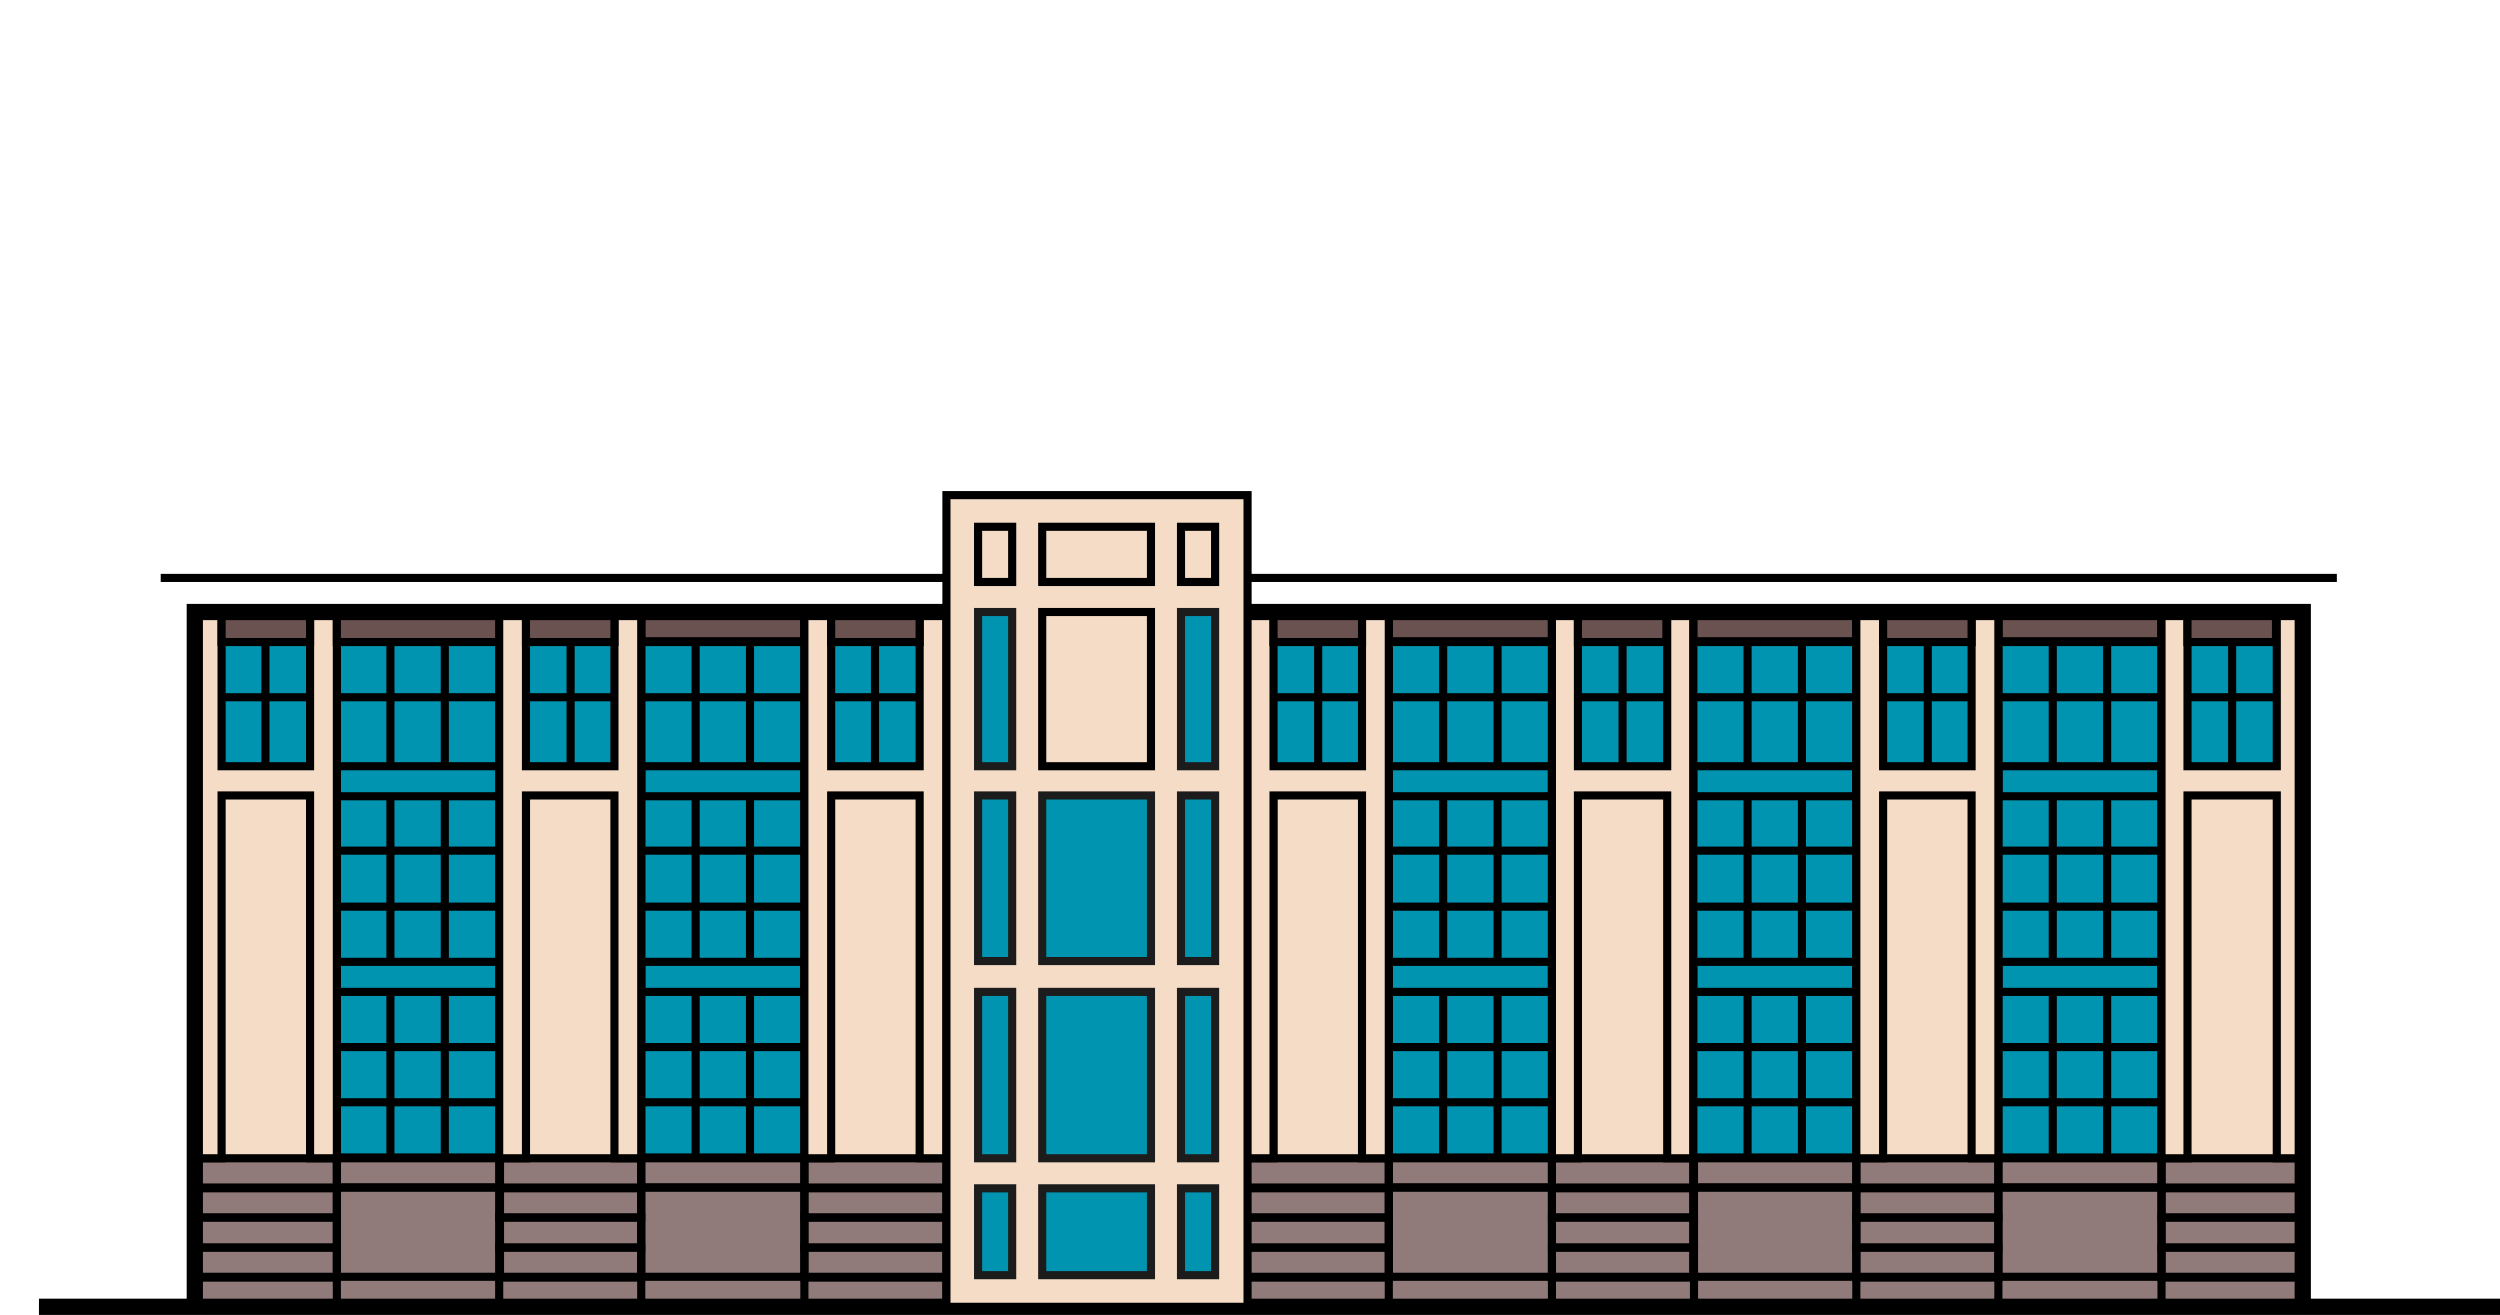 <?xml version="1.0" encoding="utf-8"?>
<!-- Generator: Adobe Illustrator 19.0.0, SVG Export Plug-In . SVG Version: 6.00 Build 0)  -->
<svg version="1.1" id="Layer_1" xmlns="http://www.w3.org/2000/svg" xmlns:xlink="http://www.w3.org/1999/xlink" x="0px" y="0px"
	 viewBox="-143 339.9 308 162" style="enable-background:new -143 339.9 308 162;" xml:space="preserve">
<style type="text/css">
	.st0{fill:#0094B1;}
	.st1{fill:#917A7A;}
	.st2{fill:#F4DCC6;}
	.st3{fill:none;stroke:#000000;stroke-width:2;stroke-miterlimit:10;}
	.st4{fill:none;stroke:#000000;stroke-miterlimit:10;}
	.st5{fill:#F4DCC6;stroke:#000000;stroke-miterlimit:10;}
	.st6{fill:#6A5250;stroke:#000000;stroke-miterlimit:10;}
	.st7{fill:#0094B1;stroke:#1C1C1C;stroke-miterlimit:10;}
</style>
<rect x="-118" y="418.9" class="st0" width="258.7" height="82.9"/>
<rect x="-119" y="482.6" class="st1" width="259.8" height="18.3"/>
<rect x="-115.7" y="437.9" class="st2" width="10.9" height="44.7"/>
<rect x="-78.2" y="437.9" class="st2" width="10.9" height="44.7"/>
<rect x="-40.6" y="437.9" class="st2" width="10.9" height="44.7"/>
<rect x="14.4" y="437.9" class="st2" width="10.9" height="44.7"/>
<rect x="51.4" y="437.9" class="st2" width="10.9" height="44.7"/>
<rect x="89" y="437.9" class="st2" width="10.9" height="44.7"/>
<rect x="126.5" y="437.9" class="st2" width="10.9" height="44.7"/>
<line id="XMLID_1064_" class="st3" x1="-138.2" y1="500.9" x2="165" y2="500.9"/>
<g id="XMLID_976_">
	<rect id="XMLID_1021_" x="-101.5" y="415.3" class="st4" width="20.1" height="67.3"/>
	<rect id="XMLID_1016_" x="-101.5" y="434.3" class="st4" width="20.1" height="3.7"/>
	<line id="XMLID_1000_" class="st4" x1="-101.5" y1="418.9" x2="-81.5" y2="418.9"/>
	<rect id="XMLID_1019_" x="-101.5" y="458.4" class="st4" width="20.1" height="3.7"/>
	<rect id="XMLID_1036_" x="-101.5" y="482.5" class="st4" width="20.1" height="3.7"/>
	<g id="XMLID_1037_">
		<rect id="XMLID_1038_" x="-119" y="482.6" class="st4" width="17.5" height="3.7"/>
		<rect id="XMLID_1039_" x="-119" y="486.2" class="st4" width="17.5" height="3.7"/>
		<rect id="XMLID_1040_" x="-119" y="489.9" class="st4" width="17.5" height="3.7"/>
		<rect id="XMLID_1041_" x="-119" y="493.6" class="st4" width="17.5" height="3.7"/>
		<rect id="XMLID_1042_" x="-119" y="497.2" class="st4" width="17.5" height="3.7"/>
	</g>
	<line id="XMLID_1023_" class="st4" x1="-101.5" y1="444.7" x2="-81.5" y2="444.7"/>
	<line id="XMLID_1022_" class="st4" x1="-101.5" y1="425.8" x2="-81.5" y2="425.8"/>
	<polygon id="XMLID_1014_" class="st5" points="-104.8,415.3 -104.8,434.3 -115.7,434.3 -115.7,415.3 -119,415.3 -119,482.6 
		-115.7,482.6 -115.7,437.9 -104.8,437.9 -104.8,482.6 -101.5,482.6 -101.5,415.3 	"/>
	<rect id="XMLID_1015_" x="-115.7" y="415.3" class="st6" width="10.9" height="3.7"/>
	<rect id="XMLID_1_" x="-101.5" y="415.3" class="st6" width="20.1" height="3.7"/>
	<rect id="XMLID_2_" x="-64" y="415.3" class="st6" width="20.1" height="3.7"/>
	<rect id="XMLID_3_" x="28.1" y="415.3" class="st6" width="20.1" height="3.7"/>
	<rect id="XMLID_4_" x="65.6" y="415.3" class="st6" width="20.1" height="3.7"/>
	<rect id="XMLID_5_" x="103.2" y="415.3" class="st6" width="20.1" height="3.7"/>
	<line id="XMLID_1017_" class="st4" x1="-110.3" y1="418.9" x2="-110.3" y2="434.3"/>
	<line id="XMLID_1028_" class="st4" x1="-115.7" y1="425.8" x2="-104.8" y2="425.8"/>
	<line id="XMLID_1024_" class="st4" x1="-101.5" y1="451.6" x2="-81.5" y2="451.6"/>
	<line id="XMLID_1020_" class="st4" x1="-94.9" y1="437.9" x2="-94.9" y2="458.4"/>
	<line id="XMLID_1030_" class="st4" x1="-94.9" y1="418.9" x2="-94.9" y2="434.3"/>
	<line id="XMLID_1033_" class="st4" x1="-101.5" y1="468.9" x2="-81.5" y2="468.9"/>
	<line id="XMLID_1032_" class="st4" x1="-101.5" y1="475.7" x2="-81.5" y2="475.7"/>
	<line id="XMLID_1031_" class="st4" x1="-94.9" y1="462.1" x2="-94.9" y2="482.5"/>
	<line id="XMLID_1035_" class="st4" x1="-88.2" y1="437.9" x2="-88.2" y2="458.4"/>
	<line id="XMLID_1034_" class="st4" x1="-88.2" y1="418.9" x2="-88.2" y2="434.3"/>
	<line id="XMLID_1027_" class="st4" x1="-88.2" y1="462.1" x2="-88.2" y2="482.5"/>
	<rect id="XMLID_1018_" x="-101.5" y="486.2" class="st4" width="20.1" height="11"/>
</g>
<g id="XMLID_1029_">
	<rect id="XMLID_1071_" x="-64" y="415.3" class="st4" width="20.1" height="67.3"/>
	<rect id="XMLID_1070_" x="-64" y="434.3" class="st4" width="20.1" height="3.7"/>
	<line id="XMLID_1069_" class="st4" x1="-64" y1="418.9" x2="-43.9" y2="418.9"/>
	<rect id="XMLID_1068_" x="-64" y="458.4" class="st4" width="20.1" height="3.7"/>
	<rect id="XMLID_1067_" x="-64" y="482.5" class="st4" width="20.1" height="3.7"/>
	<g id="XMLID_1059_">
		<rect id="XMLID_1066_" x="-81.5" y="482.6" class="st4" width="17.5" height="3.7"/>
		<rect id="XMLID_1065_" x="-81.5" y="486.2" class="st4" width="17.5" height="3.7"/>
		<rect id="XMLID_1062_" x="-81.5" y="489.9" class="st4" width="17.5" height="3.7"/>
		<rect id="XMLID_1061_" x="-81.5" y="493.6" class="st4" width="17.5" height="3.7"/>
		<rect id="XMLID_1060_" x="-81.5" y="497.2" class="st4" width="17.5" height="3.7"/>
	</g>
	<line id="XMLID_1058_" class="st4" x1="-64" y1="444.7" x2="-43.9" y2="444.7"/>
	<line id="XMLID_1057_" class="st4" x1="-64" y1="425.8" x2="-43.9" y2="425.8"/>
	<polygon id="XMLID_1056_" class="st5" points="-67.3,415.3 -67.3,434.3 -78.2,434.3 -78.2,415.3 -81.5,415.3 -81.5,482.6 
		-78.2,482.6 -78.2,437.9 -67.3,437.9 -67.3,482.6 -64,482.6 -64,415.3 	"/>
	<rect id="XMLID_1055_" x="-78.2" y="415.3" class="st6" width="10.9" height="3.7"/>
	<line id="XMLID_1054_" class="st4" x1="-72.7" y1="418.9" x2="-72.7" y2="434.3"/>
	<line id="XMLID_1053_" class="st4" x1="-78.2" y1="425.8" x2="-67.3" y2="425.8"/>
	<line id="XMLID_1052_" class="st4" x1="-64" y1="451.6" x2="-43.9" y2="451.6"/>
	<line id="XMLID_1051_" class="st4" x1="-57.3" y1="437.9" x2="-57.3" y2="458.4"/>
	<line id="XMLID_1050_" class="st4" x1="-57.3" y1="418.9" x2="-57.3" y2="434.3"/>
	<line id="XMLID_1049_" class="st4" x1="-64" y1="468.9" x2="-43.9" y2="468.9"/>
	<line id="XMLID_1048_" class="st4" x1="-64" y1="475.7" x2="-43.9" y2="475.7"/>
	<line id="XMLID_1047_" class="st4" x1="-57.3" y1="462.1" x2="-57.3" y2="482.5"/>
	<line id="XMLID_1046_" class="st4" x1="-50.6" y1="437.9" x2="-50.6" y2="458.4"/>
	<line id="XMLID_1045_" class="st4" x1="-50.6" y1="418.9" x2="-50.6" y2="434.3"/>
	<line id="XMLID_1044_" class="st4" x1="-50.6" y1="462.1" x2="-50.6" y2="482.5"/>
	<rect id="XMLID_1043_" x="-64" y="486.2" class="st4" width="20.1" height="11"/>
</g>
<g id="XMLID_1113_">
	<rect id="XMLID_1140_" x="28.1" y="415.3" class="st4" width="20.1" height="67.3"/>
	<rect id="XMLID_1139_" x="28.1" y="434.3" class="st4" width="20.1" height="3.7"/>
	<line id="XMLID_1138_" class="st4" x1="28.1" y1="418.9" x2="48.2" y2="418.9"/>
	<rect id="XMLID_1137_" x="28.1" y="458.4" class="st4" width="20.1" height="3.7"/>
	<rect id="XMLID_1136_" x="28.1" y="482.5" class="st4" width="20.1" height="3.7"/>
	<g id="XMLID_1130_">
		<rect id="XMLID_1135_" x="10.6" y="482.6" class="st4" width="17.5" height="3.7"/>
		<rect id="XMLID_1134_" x="10.6" y="486.2" class="st4" width="17.5" height="3.7"/>
		<rect id="XMLID_1133_" x="10.6" y="489.9" class="st4" width="17.5" height="3.7"/>
		<rect id="XMLID_1132_" x="10.6" y="493.6" class="st4" width="17.5" height="3.7"/>
		<rect id="XMLID_1131_" x="10.6" y="497.2" class="st4" width="17.5" height="3.7"/>
	</g>
	<line id="XMLID_1129_" class="st4" x1="28.1" y1="444.7" x2="48.2" y2="444.7"/>
	<line id="XMLID_1128_" class="st4" x1="28.1" y1="425.8" x2="48.2" y2="425.8"/>
	<polygon id="XMLID_1127_" class="st5" points="24.8,415.3 24.8,434.3 13.9,434.3 13.9,415.3 10.6,415.3 10.6,482.6 13.9,482.6 
		13.9,437.9 24.8,437.9 24.8,482.6 28.1,482.6 28.1,415.3 	"/>
	<rect id="XMLID_1126_" x="13.9" y="415.3" class="st6" width="10.9" height="3.7"/>
	<line id="XMLID_1125_" class="st4" x1="19.4" y1="418.9" x2="19.4" y2="434.3"/>
	<line id="XMLID_1124_" class="st4" x1="13.9" y1="425.8" x2="24.8" y2="425.8"/>
	<line id="XMLID_1123_" class="st4" x1="28.1" y1="451.6" x2="48.2" y2="451.6"/>
	<line id="XMLID_1122_" class="st4" x1="34.8" y1="437.9" x2="34.8" y2="458.4"/>
	<line id="XMLID_1121_" class="st4" x1="34.8" y1="418.9" x2="34.8" y2="434.3"/>
	<line id="XMLID_1120_" class="st4" x1="28.1" y1="468.9" x2="48.2" y2="468.9"/>
	<line id="XMLID_1119_" class="st4" x1="28.1" y1="475.7" x2="48.2" y2="475.7"/>
	<line id="XMLID_1118_" class="st4" x1="34.8" y1="462.1" x2="34.8" y2="482.5"/>
	<line id="XMLID_1117_" class="st4" x1="41.5" y1="437.9" x2="41.5" y2="458.4"/>
	<line id="XMLID_1116_" class="st4" x1="41.5" y1="418.9" x2="41.5" y2="434.3"/>
	<line id="XMLID_1115_" class="st4" x1="41.5" y1="462.1" x2="41.5" y2="482.5"/>
	<rect id="XMLID_1114_" x="28.1" y="486.2" class="st4" width="20.1" height="11"/>
</g>
<g id="XMLID_1075_">
	<rect id="XMLID_1112_" x="65.6" y="415.3" class="st4" width="20.1" height="67.3"/>
	<rect id="XMLID_1111_" x="65.6" y="434.3" class="st4" width="20.1" height="3.7"/>
	<line id="XMLID_1110_" class="st4" x1="65.6" y1="418.9" x2="85.7" y2="418.9"/>
	<rect id="XMLID_1109_" x="65.6" y="458.4" class="st4" width="20.1" height="3.7"/>
	<rect id="XMLID_1108_" x="65.6" y="482.5" class="st4" width="20.1" height="3.7"/>
	<g id="XMLID_1102_">
		<rect id="XMLID_1107_" x="48.2" y="482.6" class="st4" width="17.5" height="3.7"/>
		<rect id="XMLID_1106_" x="48.2" y="486.2" class="st4" width="17.5" height="3.7"/>
		<rect id="XMLID_1105_" x="48.2" y="489.9" class="st4" width="17.5" height="3.7"/>
		<rect id="XMLID_1104_" x="48.2" y="493.6" class="st4" width="17.5" height="3.7"/>
		<rect id="XMLID_1103_" x="48.2" y="497.2" class="st4" width="17.5" height="3.7"/>
	</g>
	<line id="XMLID_1101_" class="st4" x1="65.6" y1="444.7" x2="85.7" y2="444.7"/>
	<line id="XMLID_1100_" class="st4" x1="65.6" y1="425.8" x2="85.7" y2="425.8"/>
	<polygon id="XMLID_1099_" class="st5" points="62.4,415.3 62.4,434.3 51.4,434.3 51.4,415.3 48.2,415.3 48.2,482.6 51.4,482.6 
		51.4,437.9 62.4,437.9 62.4,482.6 65.6,482.6 65.6,415.3 	"/>
	<rect id="XMLID_1098_" x="51.4" y="415.3" class="st6" width="10.9" height="3.7"/>
	<line id="XMLID_1097_" class="st4" x1="56.9" y1="418.9" x2="56.9" y2="434.3"/>
	<line id="XMLID_1096_" class="st4" x1="51.4" y1="425.8" x2="62.4" y2="425.8"/>
	<line id="XMLID_1095_" class="st4" x1="65.6" y1="451.6" x2="85.7" y2="451.6"/>
	<line id="XMLID_1088_" class="st4" x1="72.3" y1="437.9" x2="72.3" y2="458.4"/>
	<line id="XMLID_1087_" class="st4" x1="72.3" y1="418.9" x2="72.3" y2="434.3"/>
	<line id="XMLID_1082_" class="st4" x1="65.6" y1="468.9" x2="85.7" y2="468.9"/>
	<line id="XMLID_1081_" class="st4" x1="65.6" y1="475.7" x2="85.7" y2="475.7"/>
	<line id="XMLID_1080_" class="st4" x1="72.3" y1="462.1" x2="72.3" y2="482.5"/>
	<line id="XMLID_1079_" class="st4" x1="79" y1="437.9" x2="79" y2="458.4"/>
	<line id="XMLID_1078_" class="st4" x1="79" y1="418.9" x2="79" y2="434.3"/>
	<line id="XMLID_1077_" class="st4" x1="79" y1="462.1" x2="79" y2="482.5"/>
	<rect id="XMLID_1076_" x="65.6" y="486.2" class="st4" width="20.1" height="11"/>
</g>
<g id="XMLID_1141_">
	<rect id="XMLID_1182_" x="103.2" y="415.3" class="st4" width="20.1" height="67.3"/>
	<rect id="XMLID_1181_" x="103.2" y="434.3" class="st4" width="20.1" height="3.7"/>
	<line id="XMLID_1180_" class="st4" x1="103.2" y1="418.9" x2="123.3" y2="418.9"/>
	<rect id="XMLID_1179_" x="103.2" y="458.4" class="st4" width="20.1" height="3.7"/>
	<rect id="XMLID_1173_" x="103.2" y="482.5" class="st4" width="20.1" height="3.7"/>
	<g id="XMLID_1165_">
		<rect id="XMLID_1172_" x="85.7" y="482.6" class="st4" width="17.5" height="3.7"/>
		<rect id="XMLID_1171_" x="85.7" y="486.2" class="st4" width="17.5" height="3.7"/>
		<rect id="XMLID_1170_" x="85.7" y="489.9" class="st4" width="17.5" height="3.7"/>
		<rect id="XMLID_1169_" x="85.7" y="493.6" class="st4" width="17.5" height="3.7"/>
		<rect id="XMLID_1168_" x="85.7" y="497.2" class="st4" width="17.5" height="3.7"/>
	</g>
	<line id="XMLID_1164_" class="st4" x1="103.2" y1="444.7" x2="123.3" y2="444.7"/>
	<line id="XMLID_1163_" class="st4" x1="103.2" y1="425.8" x2="123.3" y2="425.8"/>
	<polygon id="XMLID_1162_" class="st5" points="99.9,415.3 99.9,434.3 89,434.3 89,415.3 85.7,415.3 85.7,482.6 89,482.6 89,437.9 
		99.9,437.9 99.9,482.6 103.2,482.6 103.2,415.3 	"/>
	<rect id="XMLID_1161_" x="89" y="415.3" class="st6" width="10.9" height="3.7"/>
	<line id="XMLID_1160_" class="st4" x1="94.5" y1="418.9" x2="94.5" y2="434.3"/>
	<line id="XMLID_1159_" class="st4" x1="89" y1="425.8" x2="99.9" y2="425.8"/>
	<line id="XMLID_1151_" class="st4" x1="103.2" y1="451.6" x2="123.3" y2="451.6"/>
	<line id="XMLID_1150_" class="st4" x1="109.9" y1="437.9" x2="109.9" y2="458.4"/>
	<line id="XMLID_1149_" class="st4" x1="109.9" y1="418.9" x2="109.9" y2="434.3"/>
	<line id="XMLID_1148_" class="st4" x1="103.2" y1="468.9" x2="123.3" y2="468.9"/>
	<line id="XMLID_1147_" class="st4" x1="103.2" y1="475.7" x2="123.3" y2="475.7"/>
	<line id="XMLID_1146_" class="st4" x1="109.9" y1="462.1" x2="109.9" y2="482.5"/>
	<line id="XMLID_1145_" class="st4" x1="116.6" y1="437.9" x2="116.6" y2="458.4"/>
	<line id="XMLID_1144_" class="st4" x1="116.6" y1="418.9" x2="116.6" y2="434.3"/>
	<line id="XMLID_1143_" class="st4" x1="116.6" y1="462.1" x2="116.6" y2="482.5"/>
	<rect id="XMLID_1142_" x="103.2" y="486.2" class="st4" width="20.1" height="11"/>
</g>
<g id="XMLID_1072_">
	<g id="XMLID_1089_">
		<rect id="XMLID_1094_" x="-43.9" y="482.6" class="st4" width="17.5" height="3.7"/>
		<rect id="XMLID_1093_" x="-43.9" y="486.2" class="st4" width="17.5" height="3.7"/>
		<rect id="XMLID_1092_" x="-43.9" y="489.9" class="st4" width="17.5" height="3.7"/>
		<rect id="XMLID_1091_" x="-43.9" y="493.6" class="st4" width="17.5" height="3.7"/>
		<rect id="XMLID_1090_" x="-43.9" y="497.2" class="st4" width="17.5" height="3.7"/>
	</g>
	<polygon id="XMLID_1086_" class="st5" points="-29.7,415.3 -29.7,434.3 -40.6,434.3 -40.6,415.3 -43.9,415.3 -43.9,482.6 
		-40.6,482.6 -40.6,437.9 -29.7,437.9 -29.7,482.6 -26.4,482.6 -26.4,415.3 	"/>
	<rect id="XMLID_1085_" x="-40.6" y="415.3" class="st6" width="10.9" height="3.7"/>
	<line id="XMLID_1084_" class="st4" x1="-35.2" y1="418.9" x2="-35.2" y2="434.3"/>
	<line id="XMLID_1083_" class="st4" x1="-40.6" y1="425.8" x2="-29.7" y2="425.8"/>
</g>
<g id="XMLID_1183_">
	<g id="XMLID_1188_">
		<rect id="XMLID_1197_" x="123.3" y="482.6" class="st4" width="17.5" height="3.7"/>
		<rect id="XMLID_1196_" x="123.3" y="486.2" class="st4" width="17.5" height="3.7"/>
		<rect id="XMLID_1195_" x="123.3" y="489.9" class="st4" width="17.5" height="3.7"/>
		<rect id="XMLID_1194_" x="123.3" y="493.6" class="st4" width="17.5" height="3.7"/>
		<rect id="XMLID_1189_" x="123.3" y="497.2" class="st4" width="17.5" height="3.7"/>
	</g>
	<polygon id="XMLID_1187_" class="st5" points="137.5,415.3 137.5,434.3 126.5,434.3 126.5,415.3 123.3,415.3 123.3,482.6 
		126.5,482.6 126.5,437.9 137.5,437.9 137.5,482.6 140.7,482.6 140.7,415.3 	"/>
	<rect id="XMLID_1186_" x="126.5" y="415.3" class="st6" width="10.9" height="3.7"/>
	<line id="XMLID_1185_" class="st4" x1="132" y1="418.9" x2="132" y2="434.3"/>
	<line id="XMLID_1184_" class="st4" x1="126.5" y1="425.8" x2="137.5" y2="425.8"/>
</g>
<rect id="XMLID_961_" x="-26.4" y="400.9" class="st5" width="37.1" height="100"/>
<g id="XMLID_1073_">
	<rect id="XMLID_1152_" x="-14.6" y="437.9" class="st7" width="13.4" height="20.4"/>
	<rect id="XMLID_1155_" x="-22.5" y="437.9" class="st7" width="4.2" height="20.4"/>
	<rect id="XMLID_1156_" x="-14.6" y="486.3" class="st7" width="13.4" height="10.7"/>
	<rect id="XMLID_1157_" x="2.5" y="415.3" class="st7" width="4.2" height="19"/>
	<rect id="XMLID_1166_" x="-22.5" y="462.1" class="st7" width="4.2" height="20.5"/>
	<rect id="XMLID_1167_" x="-14.6" y="462.1" class="st7" width="13.4" height="20.5"/>
	<rect id="XMLID_1174_" x="-22.5" y="486.3" class="st7" width="4.2" height="10.7"/>
	<rect id="XMLID_1175_" x="-14.6" y="415.3" class="st5" width="13.4" height="19"/>
	<rect id="XMLID_1176_" x="2.5" y="486.3" class="st7" width="4.2" height="10.7"/>
	<rect id="XMLID_1177_" x="-22.5" y="415.3" class="st7" width="4.2" height="19"/>
	<rect id="XMLID_1178_" x="2.5" y="437.9" class="st7" width="4.2" height="20.4"/>
	<rect id="XMLID_1190_" x="2.5" y="462.1" class="st7" width="4.2" height="20.5"/>
</g>
<g id="XMLID_1158_">
	<rect id="XMLID_1191_" x="-14.6" y="404.8" class="st5" width="13.4" height="6.8"/>
	<rect id="XMLID_1192_" x="2.5" y="404.8" class="st5" width="4.2" height="6.8"/>
	<rect id="XMLID_1193_" x="-22.5" y="404.8" class="st5" width="4.2" height="6.8"/>
</g>
<polyline id="XMLID_1153_" class="st3" points="-26.4,415.3 -119,415.3 -119,500.9 "/>
<polyline id="XMLID_1154_" class="st3" points="10.6,415.3 140.7,415.3 140.7,500.9 "/>
<line id="XMLID_1074_" class="st4" x1="-26.4" y1="411.1" x2="-123.2" y2="411.1"/>
<line id="XMLID_1198_" class="st4" x1="144.9" y1="411.1" x2="10.6" y2="411.1"/>
</svg>
